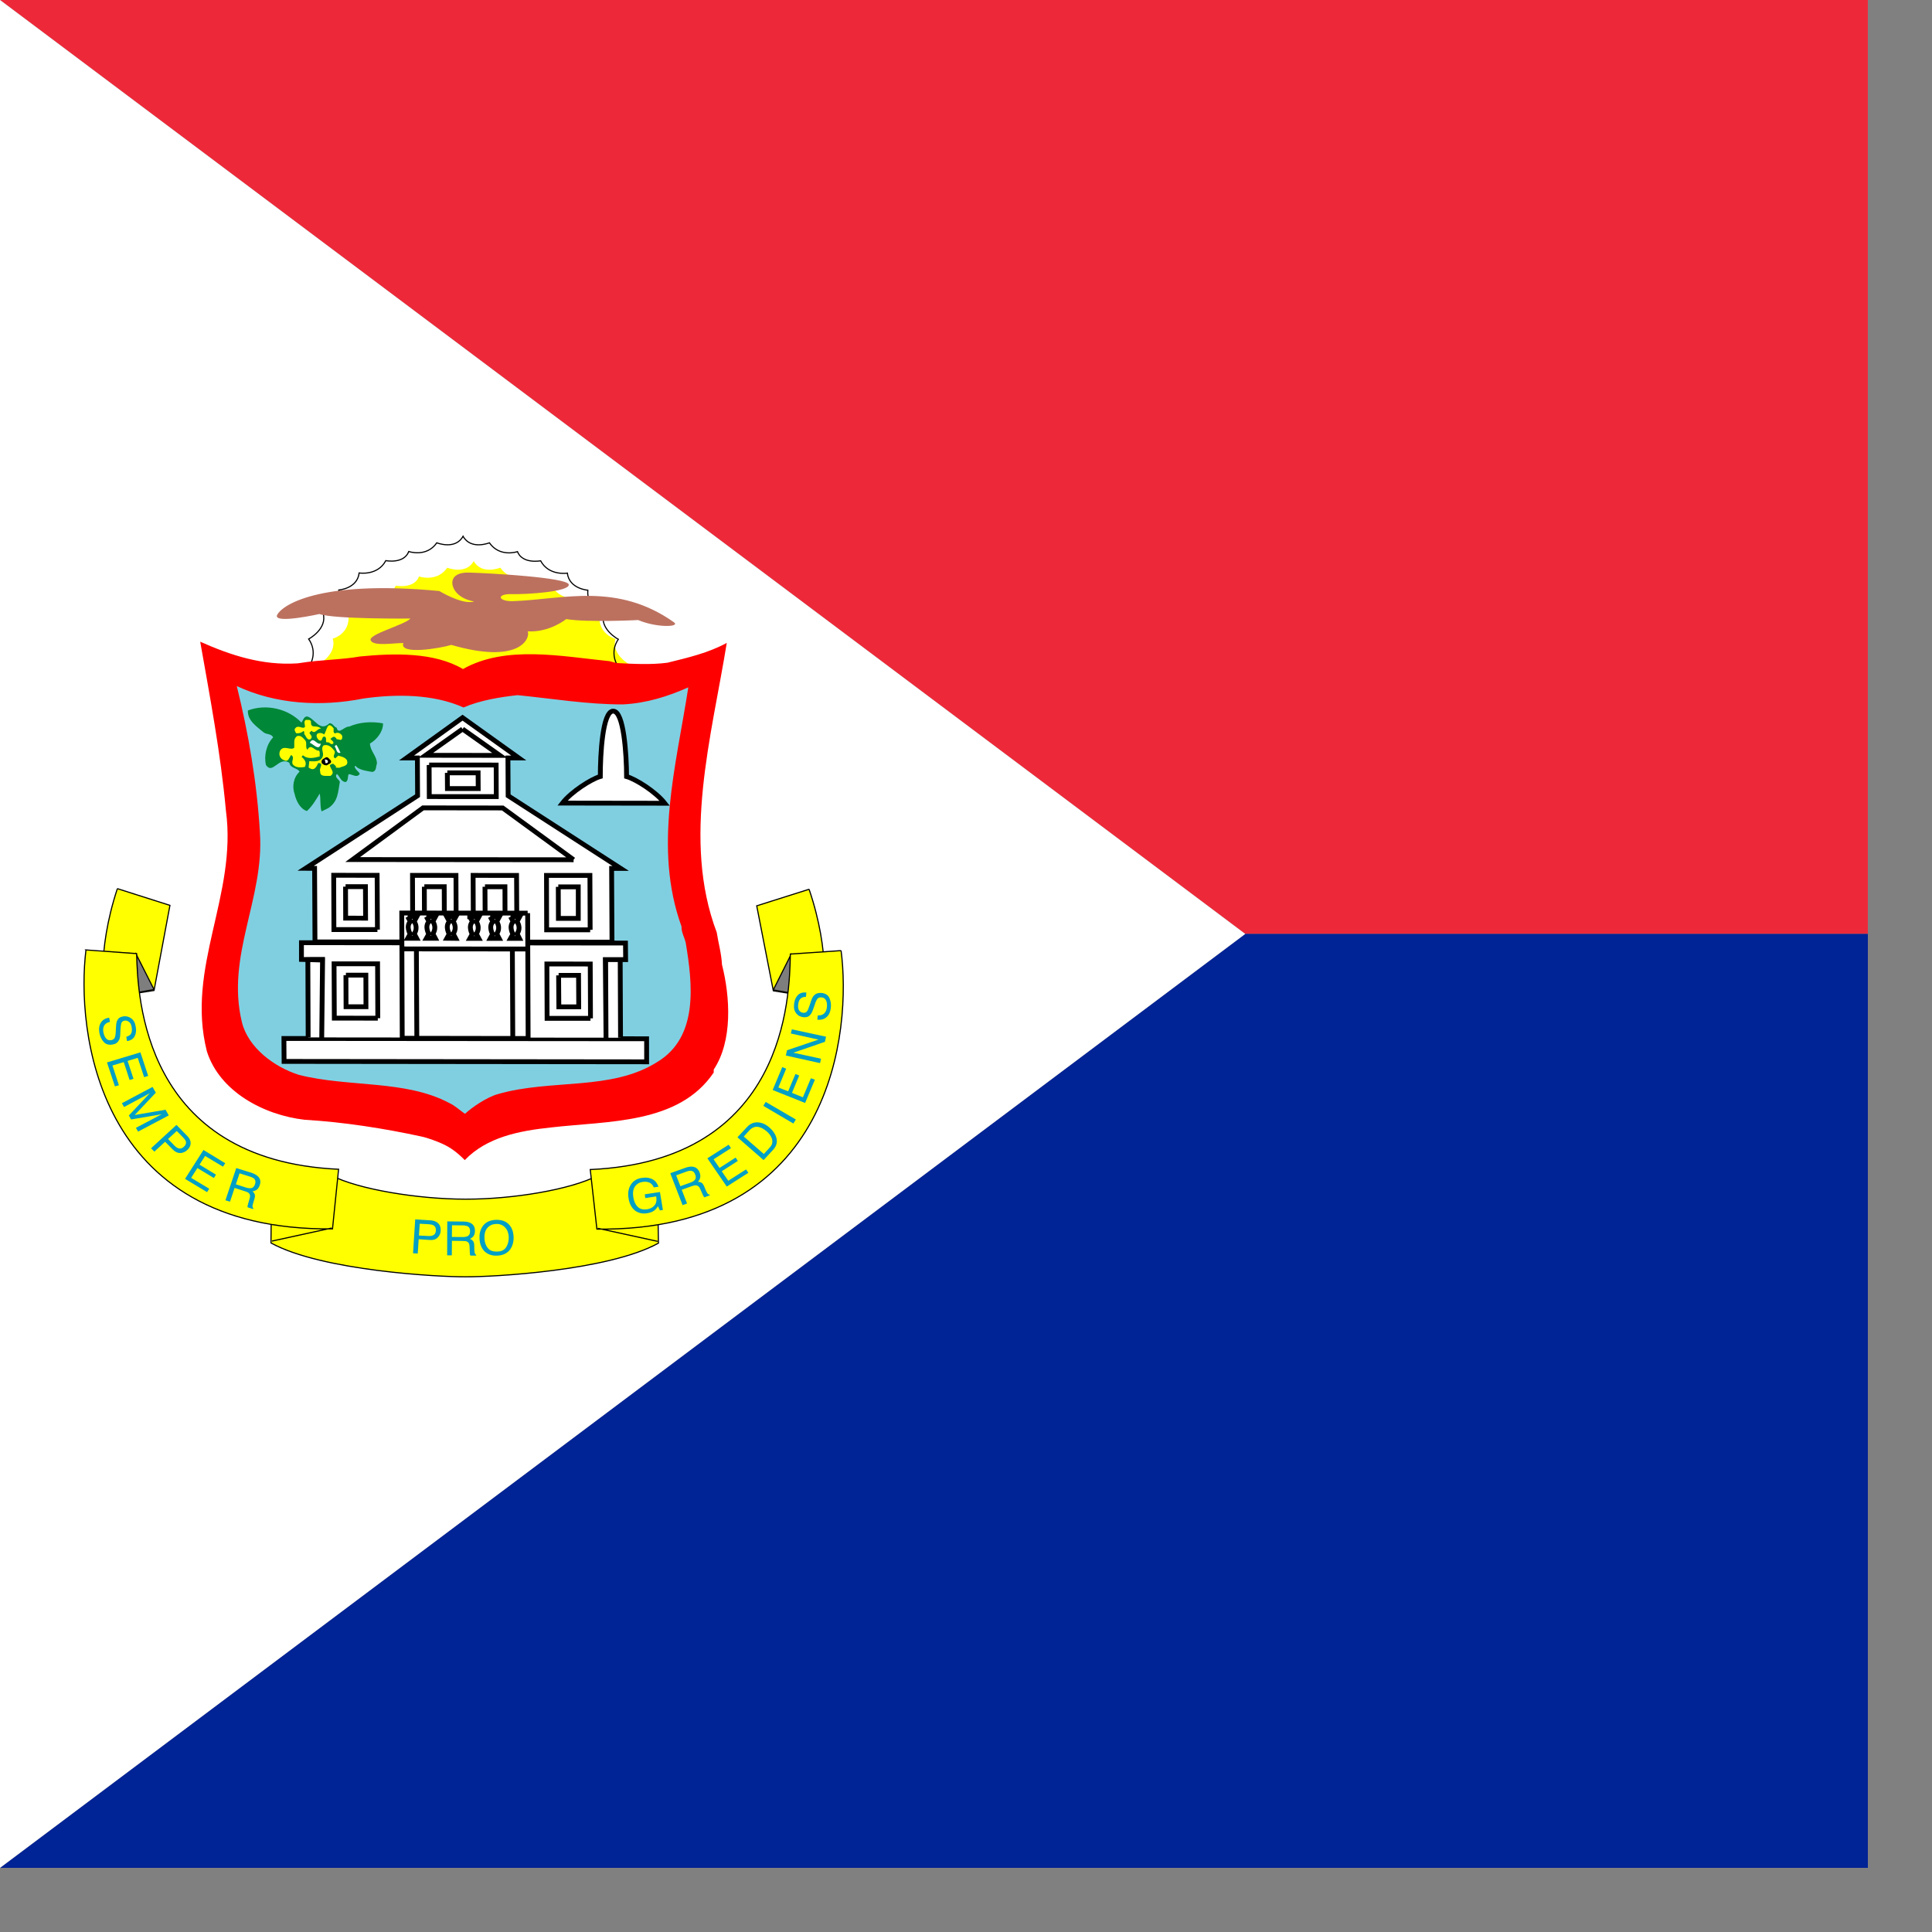 <svg xmlns="http://www.w3.org/2000/svg" height="512" width="512" version="1"><rect width="100%" height="100%" fill="#808080" stroke="none"/><defs><clipPath id="a"><path fill-opacity=".67" d="M0 0h450v450H0z"/></clipPath></defs><g clip-path="url(#a)" transform="matrix(1.1 0 0 1.1 0 0)"><path d="M0 0h675v225H300L0 0z" fill-rule="evenodd" fill="#ed2939"/><path d="M0 450h675V225H300L0 450z" fill-rule="evenodd" fill="#002395"/><path d="M0 0l300 225L0 450V0z" fill-rule="evenodd" fill="#fff"/><path fill="#ff0" d="M151.42 169.85l.09-3.485s-1.87-2.98.3-6.18c0 0-4.61-2.44-3.537-6.262 0 0-4.17-1.067-3.864-5.654 0 0-4.503-.314-4.97-4.146 0 0-4.5.74-6.482-2.993 0 0-4.39.86-5.63-2.22 0 0-4.268 1.48-6.8-2.14 0 0-4.51 1.822-6.398-1.594-1.864 3.404-6.372 1.594-6.372 1.594-2.502 3.606-6.802 2.11-6.802 2.11-1.196 3.09-5.575 2.214-5.575 2.214-1.973 3.735-6.47 2.992-6.47 2.992-.44 3.82-4.936 4.134-4.936 4.134.356 4.6-3.808 5.642-3.808 5.642 1.097 3.82-3.51 6.254-3.51 6.254 2.228 3.22.376 6.176.376 6.176l-.105 3.213 74.504.344"/><path d="M377.17 843.11l.09-3.458s-1.855-2.958.3-6.136c0 0-4.578-2.422-3.513-6.215 0 0-4.14-1.058-3.835-5.612 0 0-4.468-.31-4.93-4.114 0 0-4.47.736-6.435-2.97 0 0-4.358.85-5.588-2.205 0 0-4.238 1.467-6.752-2.126 0 0-4.474 1.808-6.35-1.582-1.85 3.38-6.324 1.582-6.324 1.582-2.484 3.58-6.75 2.094-6.75 2.094-1.188 3.068-5.534 2.198-5.534 2.198-1.96 3.708-6.422 2.97-6.422 2.97-.44 3.794-4.9 4.103-4.9 4.103.352 4.565-3.78 5.6-3.78 5.6 1.09 3.793-3.483 6.21-3.483 6.21 2.21 3.195.372 6.13.372 6.13l-.104 3.19 73.95.34h-.013z" stroke="#000" stroke-width=".271" fill="none" transform="translate(-228.6 -679.5)"/><path fill="red" d="M146.85 159.29c-11.615-1.163-24.99-3.92-35.313 1.894-6.92-4.08-16.558-3.83-24.763-3.032-4.456.798-9.697.798-14.354 1.56l-.73.102c-8.45.56-16.113-1.936-23.455-5.217 2.33 13.234 4.918 26.797 6.19 40.652 2.77 20.52-9.71 37.747-4.59 58.018 3.056 9.727 13.75 15.382 23.54 16.503 9.478.56 19.285 2.113 28.057 4.018 1.668.347 3.647 1.12 4.797 1.62 2.416 1.01 4.187 2.495 5.74 4.084 5.296-5.516 13.057-7.05 20.715-7.86 13.8-1.612 30.814-.735 39.263-13.238v-.707c4.59-6.915 3.98-17.464 1.99-25.3-.134-2.732-.864-5.143-1.26-7.748-8.43-22.27-1.21-47.312 2.417-69.757-4.432 2.423-9.375 3.568-14.305 4.78-3.933.523-8.315.286-12.296.072l-1.65-.444"/><path fill="#80cfe1" d="M164.19 223.2c-.055 1.466.737 2.618 1.023 3.974 1.613 9.734 3.17 22.627-6.85 28.666-11.084 7.05-25.62 4.03-38.447 7.76-2.562.713-6.093 3.07-7.895 4.737-1.155-.76-2.318-1.93-3.81-2.617-10.555-5.612-24.276-3.732-36.19-6.763-5.982-1.893-12.222-6.556-13.738-12.68-3.896-16.07 5.436-29.767 4.335-45.71-.713-12.175-2.758-23.862-5.57-35.276 9.313 4.34 20.094 5.066 30.565 2.984 7.755-1.084 16.783-1.108 24.05 2.173 4.006-1.723 8.693-2.496 13.01-2.97 8.206.797 17.026 2.282 25.476 2.222 5.643-.294 10.77-1.925 15.675-4.1-2.91 18.866-8.498 38.626-1.638 57.6"/><path fill="#fff" d="M147.44 226.96l-.09-17.74h2.184L122.42 191.71l-.048-9.1h2.618l-13.557-9.71-13.49 9.704h2.612l.048 9.094-26.967 17.49 2.155.01.092 17.728 71.55.05"/><path d="M147.44 226.96l-.09-17.74h2.184L122.42 191.71l-.048-9.1h2.618l-13.557-9.71-13.49 9.704h2.612l.048 9.094-26.967 17.49 2.155.01.092 17.728 71.55.05.007-.014z" stroke="#000" stroke-width="1.164" fill="none"/><path fill="#fff" d="M155.78 250.26l.006 5.55-87.347-.096-.037-5.528 87.383.074"/><path d="M155.78 250.26l.006 5.55-87.347-.096-.037-5.528 87.383.074h-.006z" stroke="#000" stroke-width="1.164" fill="none"/><path fill="#fff" d="M74.24 249.93l-.073-18.786 3.536-.007-.194 19.005.212-18.852-5.095-.146v-4.03l78.064.085.037 3.993h-4.815l.09 19.023-.17-19.023h3.586l.08 18.81"/><path d="M74.24 249.93l-.073-18.786 3.536-.007-.194 19.005.212-18.852-5.095-.146v-4.03l78.064.085.037 3.993h-4.815l.09 19.023-.17-19.023h3.586l.08 18.81" stroke="#000" stroke-width="1.164" fill="none"/><path d="M91.02 245.3l-.055-13.1H80.483l.06 13.087 10.477.013" stroke="#000" stroke-width="1.164" fill="none"/><path d="M83.34 234.93l.03 7.61h4.797l-.024-7.61H83.34M142.26 245.34l-.06-13.087-10.447-.012.05 13.1h10.457" stroke="#000" stroke-width="1.164" fill="none"/><path d="M134.58 234.98l.055 7.585h4.79l-.042-7.585h-4.803M142.18 224.01l-.06-13.1h-10.46l.038 13.1h10.488-.006z" stroke="#000" stroke-width="1.164" fill="none"/><path d="M134.5 213.66l.03 7.597h4.79l-.005-7.597H134.5M90.93 223.96l-.073-13.076-10.464-.013.05 13.083H90.93v.007z" stroke="#000" stroke-width="1.164" fill="none"/><path d="M83.25 213.61l.024 7.585 4.803.012-.036-7.597h-4.79M109.9 223.98l-.05-13.076-10.47-.012.044 13.087H109.9" stroke="#000" stroke-width="1.164" fill="none"/><path d="M102.23 213.63l.024 7.585 4.797.024-.03-7.61h-4.79M124.52 224.01l-.073-13.1-10.464-.013.05 13.087 10.487.025" stroke="#000" stroke-width="1.164" fill="none"/><path d="M116.84 213.64l.036 7.61h4.797l-.024-7.61h-4.81" stroke="#000" stroke-width="1.164" fill="none"/><path fill="#fff" d="M127.12 219.99l.116 30.2-30.333-.05-.11-30.174 30.32.024"/><path d="M127.12 219.99l.116 30.2-30.333-.05-.11-30.174 30.32.024h.007zM96.61 228.61l30.54.024M100.42 250.18l-.103-21.342M123.54 250.19l-.103-21.33M138.19 207.13l-17.08-12.474-19.194-.024-16.947 12.45 53.22.047M103.39 184.3l.03 7.61 16.144.01-.03-7.608-16.144-.012" stroke="#000" stroke-width="1.164" fill="none"/><path d="M107.77 186.19l.024 3.792h7.415l-.025-3.792h-7.415M111.44 175.64l8.98 6.348-17.892-.023 8.912-6.325" stroke="#000" stroke-width="1.164" fill="none"/><path fill="#fff" d="M147.74 171.34c2.55-.06 3.208 10.507 3.214 15.742 2.19.615 7.05 3.67 9.198 6.434l-24.642-.036c2.12-2.727 6.94-5.795 9.113-6.41 0-5.24.536-15.803 3.117-15.742"/><path d="M147.74 171.34c2.55-.06 3.208 10.507 3.214 15.742 2.19.615 7.05 3.67 9.198 6.434l-24.642-.036c2.12-2.727 6.94-5.795 9.113-6.41 0-5.24.536-15.803 3.117-15.742M98.21 220.83h2.21l-.646 1.186s1.066 1.37.02 2.94l.577 1.09h-2.13l.58-1.035s-1.09-1.818.047-2.994l-.657-1.186M102.71 220.83h2.21l-.64 1.186s1.066 1.334.007 2.94l.572 1.09h-2.126l.572-1.035s-1.065-1.818.055-2.994l-.65-1.186M107.63 220.83h2.204l-.658 1.186s1.078 1.37.018 2.94l.58 1.115-2.114-.023.567-1.036s-1.078-1.806.042-2.994l-.646-1.186h.006zM113.17 220.85h2.222l-.65 1.2s1.064 1.345.005 2.92l.596 1.11H113.2l.573-1.036s-1.066-1.832.073-2.995l-.67-1.2h-.006zM118.1 220.85h2.204l-.652 1.2s1.072 1.345.012 2.915l.585 1.114h-2.126l.554-1.036s-1.07-1.82.085-2.995l-.663-1.2M123 220.86l2.204-.012-.652 1.2s1.09 1.345.03 2.92l.555 1.11h-2.13l.57-1.036s-1.064-1.82.074-2.995l-.65-1.187" stroke="#000" stroke-width="1.164" fill="none"/><path fill="#ff0" d="M112.1 288.9c11.36.036 25.33-2.283 31.873-5.667l14.372-1.273.286 17.538c-12.174 6.714-40.285 8.157-46.47 8.108-6.19.05-34.65-1.418-46.88-8.156l.16-17.55 14.402 1.296c6.544 3.367 20.94 5.704 32.287 5.704h-.03"/><path d="M112.1 288.9c11.36.036 25.33-2.283 31.873-5.667l14.372-1.273.286 17.538c-12.174 6.714-40.285 8.157-46.47 8.108-6.19.05-34.65-1.418-46.88-8.156l.16-17.55 14.402 1.296c6.544 3.367 20.94 5.704 32.287 5.704h-.03" stroke="#000" stroke-width=".271" fill="none"/><path fill="#ff0" d="M28.28 214.09l12.662 4.03-3.83 20.503-11.985 1.862s-2.02-10.78 3.153-26.407"/><path d="M28.28 214.09l12.662 4.03-3.83 20.503-11.985 1.862s-2.02-10.78 3.153-26.407v.012z" stroke="#000" stroke-width=".271" fill="none"/><path fill="#7e7e7e" d="M37.11 238.4l-11.98 2.088 7.58-10.78 4.4 8.692"/><path d="M37.11 238.4l-11.98 2.088 7.58-10.78 4.4 8.692" stroke="#000" stroke-width=".271" fill="none"/><path fill="#ff0" d="M20.71 228.86l12.205.882c.274 10.343 1.528 49.813 48.656 51.956l-1.466 14.36c-57.367.596-61.726-48.413-59.394-67.198"/><path d="M20.71 228.86l12.205.882c.274 10.343 1.528 49.813 48.656 51.956l-1.466 14.36c-57.367.596-61.726-48.413-59.394-67.198zM65.51 299l14.384-3.14" stroke="#000" stroke-width=".271" fill="none"/><path fill="#ff0" d="M194.92 214.24l-12.613 3.993 4 20.472 12.01 1.93s1.93-10.775-3.397-26.407"/><path d="M194.92 214.24l-12.613 3.993 4 20.472 12.01 1.93s1.93-10.775-3.397-26.407v.012z" stroke="#000" stroke-width=".271" fill="none"/><path fill="#7e7e7e" d="M186.3 238.49l12.01 2.155-7.682-10.786-4.328 8.63"/><path d="M186.3 238.49l12.01 2.155-7.682-10.786-4.328 8.63" stroke="#000" stroke-width=".271" fill="none"/><path fill="#ff0" d="M202.63 229.02l-12.223.835c-.177 10.33-1.077 49.818-48.206 51.912l1.602 14.348c57.355.662 61.3-48.322 58.828-67.1"/><path d="M202.63 229.02l-12.223.835c-.177 10.33-1.077 49.818-48.206 51.912l1.602 14.348c57.355.662 61.3-48.322 58.828-67.1v.004zM158.44 299.07l-14.42-3.15" stroke="#000" stroke-width=".271" fill="none"/><path fill="#009fc5" d="M104.47 297.54c-.323.207-.76.262-1.266.237l-2.277-.115.195-2.842 2.258.12c.445.03.798.117 1.017.25.456.238.657.677.615 1.285-.03.523-.213.865-.548 1.065m-3.823 4.475l.226-3.465 2.654.184c.86.067 1.498-.16 1.93-.597.45-.427.682-.986.712-1.62.055-.736-.134-1.34-.572-1.783-.42-.426-1.017-.652-1.765-.724l-3.793-.237-.523 8.156 1.125.073M108.9 295.19l2.776.03c.402.037.718.086.95.195.426.2.626.603.626 1.187 0 .55-.158.914-.468 1.133-.3.2-.73.292-1.248.292l-2.667-.03.024-2.807m-.043 7.226l.025-3.482 2.606.037c.464 0 .804.037 1.042.152.383.177.572.55.59 1.06l.067 1.37c.018.328.024.53.042.663.036.097.055.2.103.274h1.4l-.024-.178c-.157-.085-.285-.25-.34-.5-.048-.157-.073-.395-.085-.693l-.024-1.09c-.018-.494-.103-.834-.29-1.023-.166-.22-.39-.408-.738-.524.39-.206.682-.444.895-.736.2-.323.304-.73.304-1.23 0-.937-.382-1.577-1.16-1.923-.422-.19-.957-.287-1.59-.298l-3.914-.037-.03 8.18h1.125M117.54 300.71c-.5-.608-.767-1.37-.828-2.27-.055-1.133.164-1.997.682-2.582.523-.633 1.2-.936 2.082-.985.89-.05 1.62.237 2.16.797.555.548.87 1.31.926 2.26.03.91-.128 1.72-.548 2.433-.414.725-1.102 1.133-2.118 1.157-1.06.055-1.85-.195-2.356-.81m-1.34-5.15c-.523.81-.736 1.747-.68 2.88.078 1.223.456 2.234 1.168 2.995.79.76 1.838 1.144 3.13 1.07 1.38-.06 2.422-.584 3.128-1.545.572-.87.846-1.88.785-3.13-.078-1.113-.4-2.02-1.003-2.696-.76-.907-1.875-1.308-3.385-1.247-1.424.09-2.472.614-3.147 1.673M154.64 283.79c.785-.134 1.467-.097 2.088.116.913.286 1.528.962 1.91 1.996l-1.125.16c-.243-.56-.59-.944-1.06-1.158-.456-.2-1.028-.25-1.685-.152-.767.116-1.382.5-1.814 1.114-.426.657-.554 1.534-.365 2.654.157.926.498 1.71 1.058 2.234.517.536 1.278.724 2.27.584.743-.12 1.34-.42 1.76-.93.438-.487.566-1.225.42-2.174l-2.624.402-.134-.9 3.652-.56.713 4.327-.725.11-.45-1c-.305.452-.61.8-.877 1-.45.353-1.06.578-1.82.688-.986.152-1.887-.024-2.703-.548-.895-.663-1.473-1.65-1.692-3.018-.237-1.346-.024-2.497.597-3.404.59-.876 1.448-1.387 2.605-1.552M162.9 283.16l2.618-.95c.36-.133.67-.176.937-.145.48.036.834.322 1.035.894.19.486.19.912-.024 1.21-.226.31-.58.537-1.09.725l-2.46.883-1.016-2.618m2.618 6.764l-1.28-3.282 2.436-.877c.457-.146.773-.225 1.01-.2.433.054.762.317.98.815l.555 1.25c.12.308.218.497.297.583.037.11.116.177.177.25l1.32-.487-.073-.177c-.193 0-.382-.11-.522-.324-.104-.152-.2-.37-.34-.627l-.433-1.024c-.195-.444-.396-.718-.627-.883-.23-.127-.524-.213-.87-.236.267-.31.462-.622.535-.987.08-.37.043-.785-.134-1.247-.336-.87-.95-1.346-1.815-1.407-.456-.036-.98.06-1.583.274l-3.676 1.31 2.97 7.693 1.078-.396M175.09 285.87l-4.67-6.812 5.127-3.27.566.823-4.2 2.685 1.436 2.082 3.877-2.496.53.8-3.878 2.495 1.58 2.295 4.275-2.734.566.804-5.216 3.33M179.18 273.82l1.34-1.473c.62-.658 1.277-.956 1.996-.87.718.06 1.45.438 2.228 1.12.213.164.402.377.596.614.34.446.542.836.67 1.225.11.488.085.932-.085 1.358-.104.212-.286.462-.56.76l-1.346 1.462-4.84-4.206m7.074 3.206c.95-1.046 1.156-2.173.602-3.445-.322-.687-.816-1.357-1.497-1.94-.86-.762-1.755-1.152-2.698-1.224-1.047-.08-1.936.298-2.71 1.143l-2.282 2.447 6.295 5.49 2.282-2.458M191.13 270.67l-7.244-4.255.59-.937 7.257 4.23-.597.974M193.97 265.73l-7.822-3.13 2.307-5.503.95.366-1.88 4.535 2.354.926 1.76-4.177.9.372-1.742 4.17 2.636 1.07 1.93-4.59.95.36-2.35 5.6M197.56 256.12l-8.23-1.82.274-1.272 7.603-2.57-6.678-1.472.243-1 8.23 1.772-.262 1.236-7.614 2.624 6.677 1.443-.237 1.06M196.91 245.67l.103-1.035c.475.013.877-.06 1.18-.224.598-.323.945-.937 1.036-1.845.036-.425.018-.797-.08-1.15-.176-.68-.56-1.06-1.175-1.12-.456-.05-.785.06-1.022.31-.213.287-.44.7-.61 1.285l-.377 1.078c-.243.705-.468 1.192-.712 1.466-.39.512-.937.69-1.637.64-.75-.08-1.358-.377-1.79-.95-.444-.523-.627-1.272-.517-2.198.073-.845.353-1.558.852-2.13.462-.523 1.18-.773 2.1-.676l-.085 1.035c-.45 0-.81.08-1.072.262-.475.26-.736.815-.815 1.625-.067.67.024 1.12.28 1.46.255.288.578.47.955.5.402.037.72-.09.938-.4.158-.215.347-.677.602-1.426l.372-1.132c.182-.524.402-.926.657-1.212.457-.475 1.053-.675 1.802-.62.913.097 1.565.475 1.9 1.17.328.7.456 1.472.377 2.348-.104.992-.426 1.772-1.023 2.295-.597.535-1.34.718-2.24.645M26.3 245.17l.19 1.022c-.458.09-.823.275-1.09.512-.482.45-.646 1.126-.482 2.045.073.388.213.772.39 1.077.365.62.84.87 1.442.772.445-.08.737-.25.877-.566.134-.31.23-.786.262-1.394l.054-1.15c.036-.713.115-1.273.274-1.584.25-.56.718-.907 1.418-1.022.75-.135 1.406.036 1.972.462.572.396.95 1.084 1.09 1.997.176.834.097 1.583-.23 2.258-.318.66-.927 1.06-1.858 1.23l-.183-1.034c.433-.158.755-.31.968-.523.365-.41.475-.998.335-1.808-.11-.658-.335-1.084-.676-1.297-.334-.25-.67-.347-1.034-.286-.408.06-.676.286-.804.652-.08.243-.14.748-.195 1.52l-.054 1.194c-.03.56-.115 1.023-.304 1.34-.298.584-.804.943-1.54 1.058-.93.16-1.65-.054-2.16-.65-.525-.585-.847-1.285-1.012-2.156-.182-1.035-.048-1.838.366-2.483.42-.663 1.083-1.047 1.984-1.175M25.78 255.96l8.047-2.423 1.875 5.667-.98.31-1.534-4.656-2.447.737 1.42 4.303-.938.298-1.406-4.315-2.727.816 1.557 4.76-.962.275-1.905-5.77M29.35 265.79l7.402-3.926.792 1.38-5.09 5.383 7.433-1.273.767 1.37-7.384 3.903-.523-.908 4.358-2.295c.158-.092.402-.226.755-.414.347-.157.737-.37 1.126-.572l-7.402 1.26-.542-.962 5.053-5.363-.244.123c-.157.09-.43.225-.802.437-.366.226-.64.366-.816.44l-4.346 2.33-.536-.925M43.14 276.69c-.37-.085-.737-.298-1.096-.67l-1.564-1.613 2.106-1.93 1.577 1.608c.304.298.5.59.602.84.146.48 0 .92-.444 1.333-.4.37-.803.523-1.18.432m-5.947.75l2.58-2.37 1.833 1.857c.59.603 1.193.877 1.826.865.646-.037 1.2-.274 1.686-.737.548-.487.81-1.06.81-1.673-.006-.597-.28-1.157-.785-1.68l-2.63-2.685-6.124 5.624.79.8M44.58 284.01l4.438-6.958 5.247 3.19-.548.828-4.31-2.58-1.333 2.106L52.037 283l-.51.798-3.97-2.393-1.51 2.356 4.365 2.625-.524.822-5.308-3.197M57.71 282.67l2.666.847c.378.115.652.26.834.426.34.322.432.785.232 1.345-.165.487-.414.803-.804.938-.347.06-.785.06-1.297-.098l-2.513-.803.883-2.655m-2.3 6.836l1.107-3.317 2.484.808c.445.116.768.275.926.438.304.274.395.682.243 1.188l-.372 1.32c-.085.323-.128.536-.164.633 0 .104 0 .214.018.286l1.31.427.078-.19c-.14-.11-.22-.31-.213-.56.03-.15.073-.394.158-.675l.317-1.06c.127-.462.176-.81.06-1.058-.097-.262-.26-.5-.535-.724.414-.074.773-.202 1.077-.427.286-.25.53-.596.676-1.083.298-.883.134-1.62-.524-2.18-.328-.29-.797-.54-1.412-.773l-3.725-1.15-2.607 7.76 1.09.336"/><path fill="#bc715f" d="M66.72 148.26c.962-2.32 9.874-8.645 39.117-5.875 0 0 4.943 3.02 7.847 2.63 1.655-.213-.974.103-3.135-1.692-2.205-1.796-2.674-5.48 2.36-5.38 5.01.127 23.765 1.186 24.118 2.87.33 1.706-9.916 2.418-13.727 2.32-3.827-.102-3.383 1.834.428 1.688 11.907-.426 24.903-4.62 38.63 5.09 1.637 1.18-4.14 1.37-8.608-.53 0 0-12.108.627-17.343-.23 0 0-4.024 3.273-9.265 2.95.682 1.7-1.936 8.036-18.414 3.27-2.72.834-12.637 2.495-11.554-.45-2.61 0-7.19.84-7.87-.646-.658-1.46 8.06-3.67 9.587-5.253 0 0-18.438.177-21.932-1.095 0 0-10.878 2.44-10.24.323"/><path fill="#008737" d="M72.63 174.08c.396-.535.554-1.497 1.394-1.472 1.826.486 3.068 3.828 5.314 1.66.798-.176 1.102.908 1.76 1.036.42 1.857 1.91-.377 3.025-.25 2.38-1.06 5.326-1.31 8.145-.785.085 1.82-1.34 3.828-3.13 4.862.037 1.833 1.7 3.008 1.67 4.852-.287.69-.05 1.77-1.09 1.997-1.322-.237-2.624-.377-3.72-1.113-.134-.134-.244-.396-.524-.31-.134.614.828 1.223 1.205 1.85-.664 1.132-1.766.097-2.69.11-.275.65-.013 1.472-.683 1.893-1.17-.037-1.406-1.31-2.124-1.942-.737.797.517 1.272.694 1.905-.45 2.398-.39 4.742-2.788 6.313l-1.61.798c-.437-1.206-.163-3.032-.455-4.293-.95 1.548-1.692 2.9-3.086 4.208-1.633-.536-2.582-2.46-2.942-4.054-.68-1.857-.292-4.08 1.175-5.424-.5-.974-2.21-.75-2.453-2.136-2.563-1.67-3.98 2.922-5.637.535-.535-2.23.104-5 1.717-6.66-.36-.913-1.552-.676-2.26-1.2-1.612-1.37-3.937-2.818-3.82-5.29 4.412-1.667 9.69-.444 12.898 2.91"/><path fill="#ff0" d="M74.92 173.83c-.103 2.02 1.364.547 2.453 1.77-.852-.334-1.473 1.474-2.307.44l-.523.5c.304.692.894.784.28 1.544-.913.347-1.096-.796-1.522-1.247-.072-.2.14-.58-.194-.713-.517.44-1.06.597-1.77.524-.196-.39-.574-.9-.19-1.2.7-.943 1.784.342 2.313-.32.084-.586-.427-1.298.237-1.7.456.08 1.04-.17 1.23.402M80.38 175.49c.055.39-.2.937.31 1.212.664-.36 1.37-.086 1.754.572-.006.353.103.815-.36.986l-1.034-.194c.073-.202-.256-.33-.384-.524-.456-.14-.724.23-1.065.456.257.39.847.603.707 1.102-.61.61-.907-.523-1.577-.238-.456-.176.165-1.125-.554-1.41-.852 0-.286 1.398-1.375.85-.39-.438-.772-1.028-.352-1.52.456-.306 1.23-.227 1.62.17.662-.737.73-3.58 2.318-1.462M73.58 178.42c.444.64-.097 1.51.47 2.222.887-1.66 1.746.36 2.805.2.323.396.11.945.17 1.395-1.308.347-2.885.76-4.042-.286l-.322.372c.69.64 1.34 1.364.792 2.435-.98.213-2.496.237-2.99-.773-.254-.834.598-1.436-.303-2.106-.652.81-.622 1.893-1.98 1.156-.84-.462-1.09-1.418-.67-2.222.877-1.38 2.412.044 3.36-.633.135-1.188-.303-2.223.786-2.88.932-.164 1.364.536 1.93 1.12"/><path fill="#fff" d="M77.29 179.15c-.438 2.02-1.96-.103-2.672-.19.95-1.684 1.546.55 2.672.19M82.03 181.35c-1.06.298-.895-1.023-1.418-1.54l.407-.372c.383.463.675 1.297 1.01 1.912"/><path fill="#ff0" d="M80.6 180.94c.304.7-.688 1.26.158 1.77.268-.223.597-.534.737-.662.724.214 1.564.34 2.07 1.06.54 1.485-.962 1.448-1.814 1.862l-.846-.037c.2-.414-.365-.59-.505-.876-.39-.097-.713.024-.932.353.188.944 1.34 1.68.152 2.52-1.004-.066-2.563.323-2.472-1.065-.377-.786 1.023-1.997-.474-2.045-.493 1.06-1.035 2.08-2.32 1.077l.16-1.51c1.228.037 2.683.25 3.237-1.125.354-1-.614-1.918.25-2.71 1.255-.285 1.96.555 2.6 1.388"/><path d="M79.7 183.21c.317.75-.536.798-.937 1.17-.542.042-.92-.172-1.248-.537-.244-.907.432-.998.95-1.357.602-.25.852.45 1.235.724"/><path fill="#fff" d="M78.96 183.7c-.134.177-.323.122-.524.17l-.188-.906c.402.036.925.164.712.736"/></g></svg>